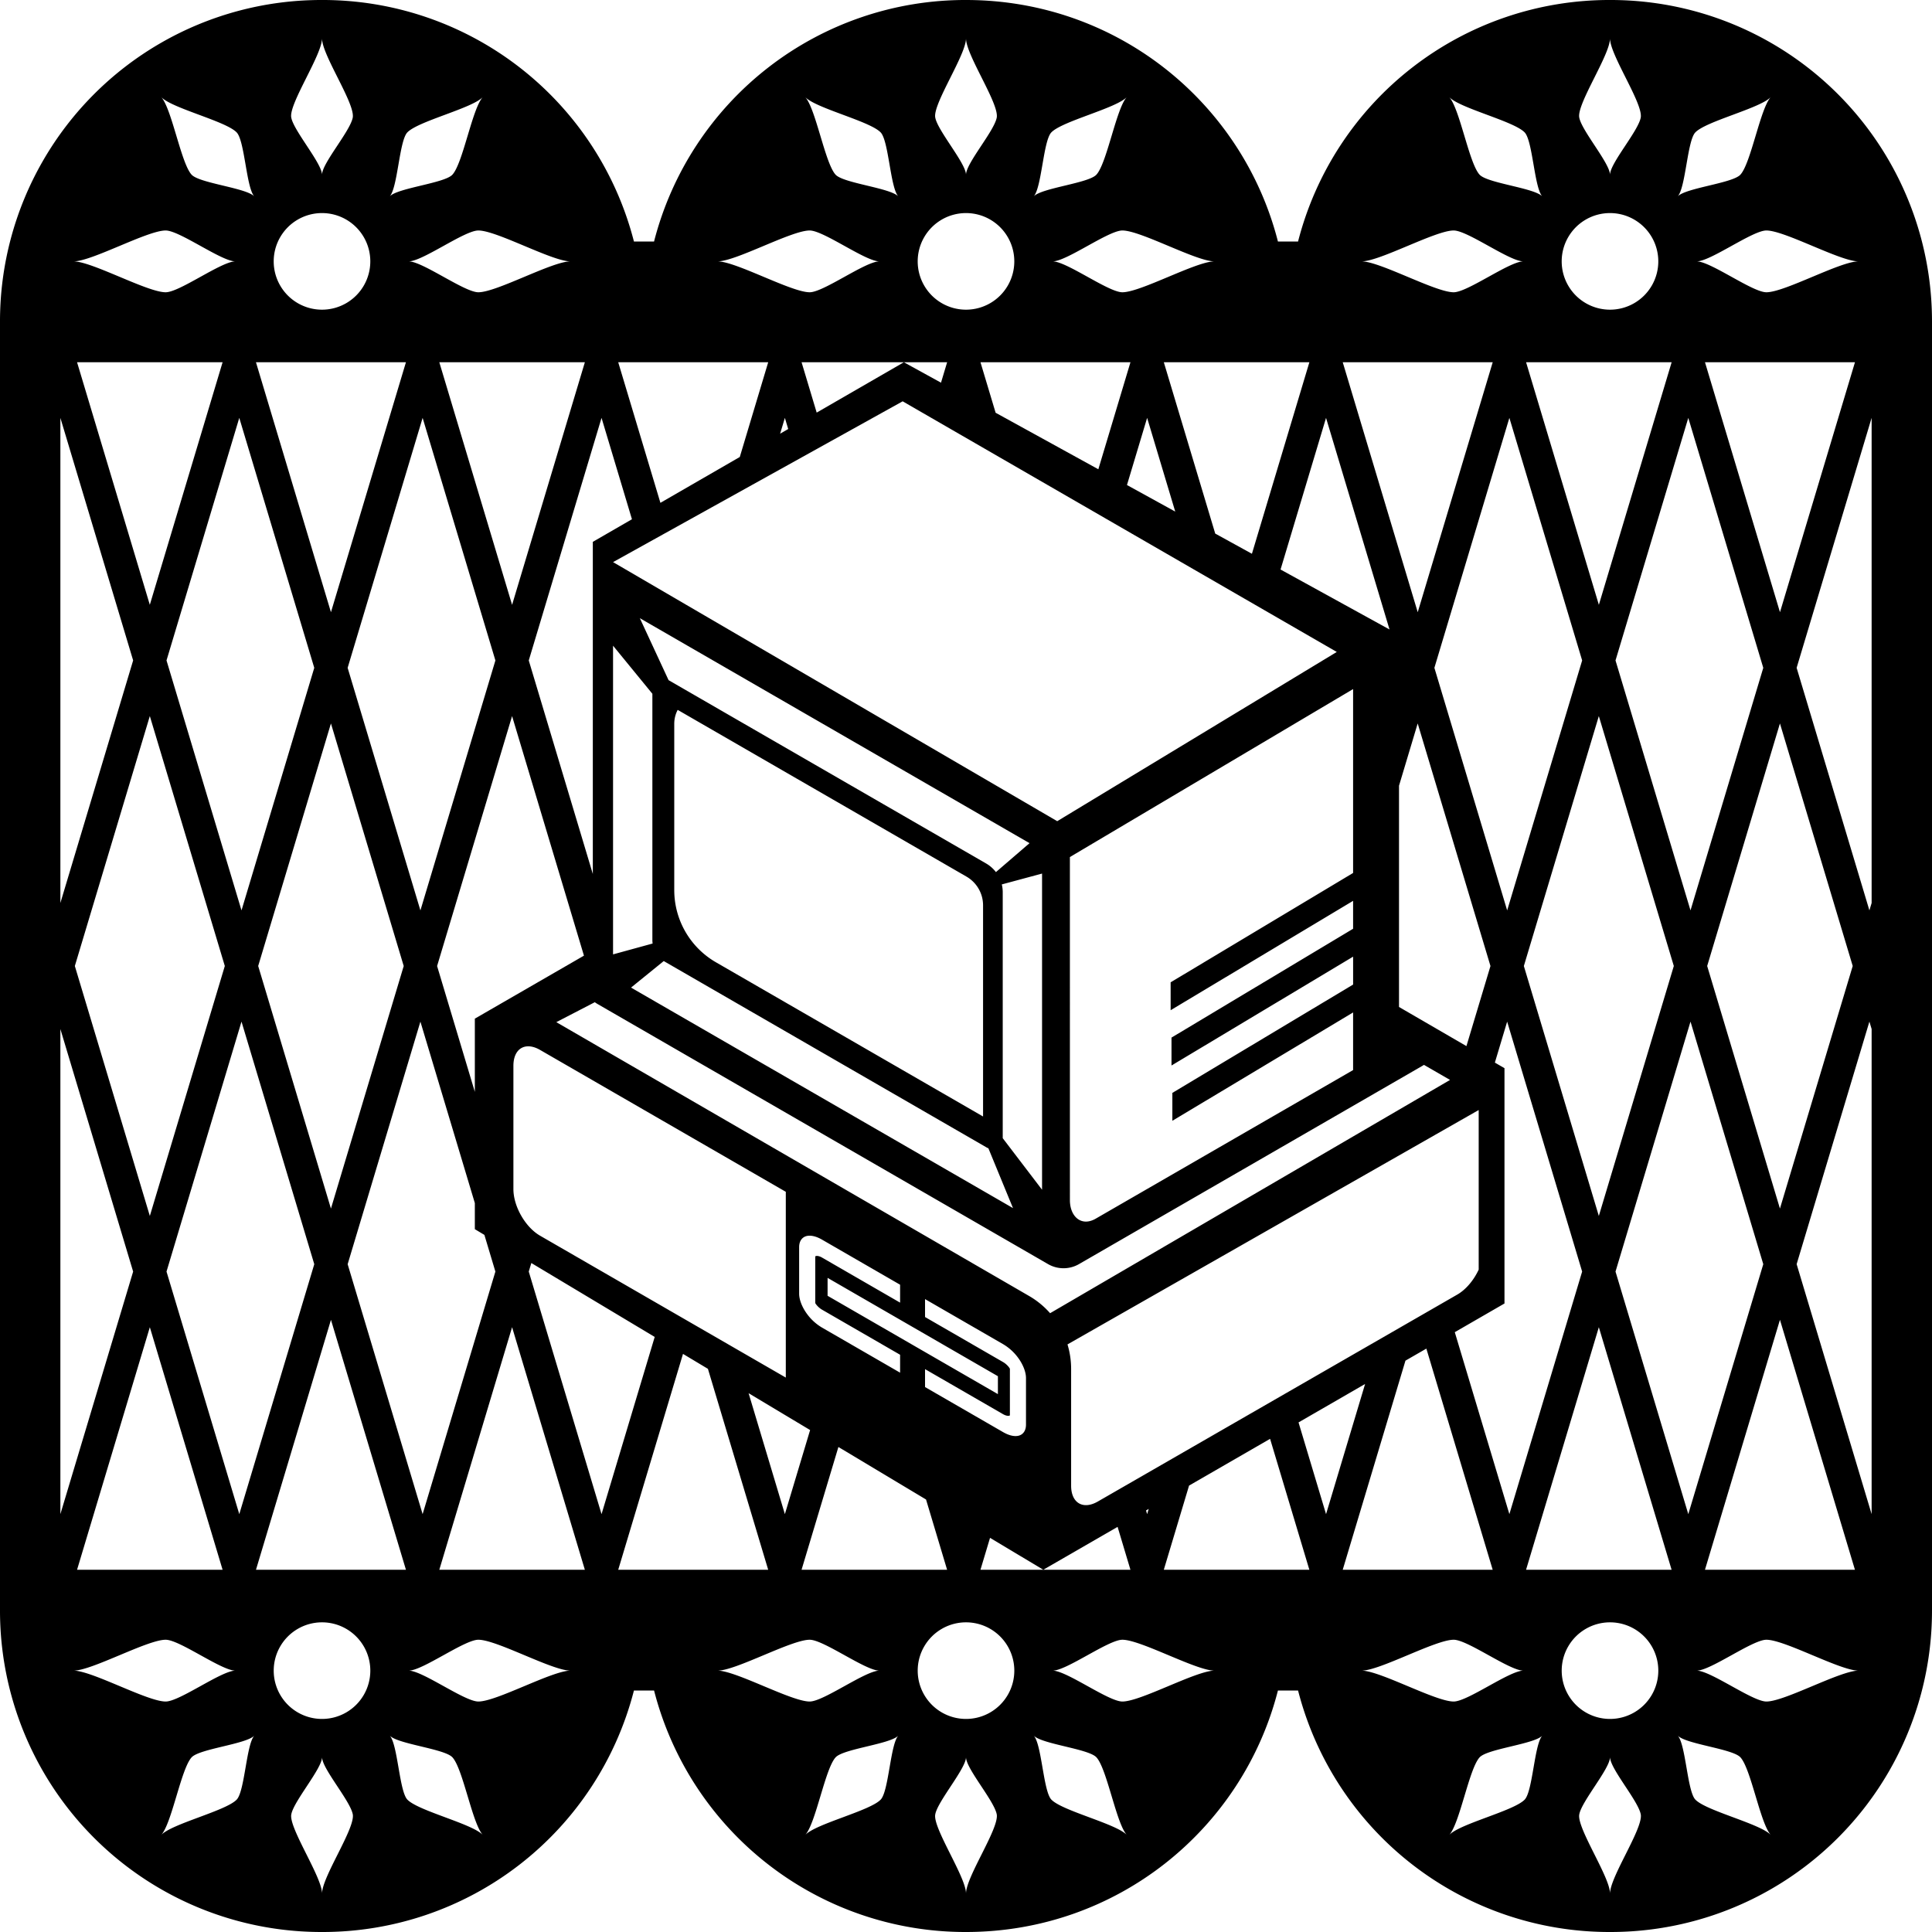 <svg xmlns="http://www.w3.org/2000/svg" width="604.724" height="604.724" viewBox="0 0 160 160"><path fill="#000" d="M26.666 0A26.61 26.61 0 0 0 0 26.667v3.334 100 3.334A26.61 26.61 0 0 0 26.666 160a26.61 26.61 0 0 0 25.834-20h1.667A26.61 26.61 0 0 0 80 160c12.47 0 22.887-8.473 25.833-20h1.667a26.61 26.61 0 0 0 25.834 20A26.61 26.61 0 0 0 160 133.334V130v-100-3.334A26.61 26.61 0 0 0 133.333 0 26.61 26.61 0 0 0 107.5 20h-1.667C102.887 8.473 92.47 0 80 0a26.61 26.61 0 0 0-25.834 20H52.5A26.61 26.61 0 0 0 26.666 0zm.001 3.184h.001c0 1.373 2.745 5.382 2.546 6.549-.216 1.138-2.524 3.761-2.546 4.724l-.001.014c0-.938-2.362-3.665-2.546-4.738-.001-.009-.004-.018-.005-.026v-.001c-.17-1.15 2.551-5.167 2.551-6.522zm53.333 0h.001c0 1.373 2.745 5.382 2.546 6.549-.216 1.138-2.524 3.761-2.546 4.724l-.001.014c0-.938-2.362-3.665-2.546-4.738-.001-.009-.004-.018-.005-.026v-.001C77.28 8.557 80 4.539 80 3.184zm53.333 0h.001c0 1.373 2.745 5.382 2.546 6.549-.216 1.138-2.523 3.761-2.545 4.724l-.002.014c0-.938-2.361-3.665-2.545-4.738-.001-.009-.004-.019-.005-.027v-.001c-.17-1.15 2.551-5.167 2.551-6.522zM13.344 8.033c.879.938 5.382 2.001 6.261 2.939.665.709.793 4.587 1.458 5.296-.665-.709-4.526-1.088-5.191-1.797-.879-.938-1.649-5.5-2.528-6.438zm26.645 0c-.879.938-1.649 5.5-2.528 6.438-.665.709-4.526 1.088-5.191 1.797.665-.709.793-4.587 1.458-5.296.879-.938 5.382-2.001 6.261-2.939zm26.688 0c.879.938 5.382 2.001 6.261 2.939.665.709.793 4.587 1.458 5.296-.665-.709-4.526-1.088-5.191-1.797-.879-.938-1.649-5.5-2.528-6.438zm26.645 0c-.879.938-1.649 5.5-2.528 6.438-.665.709-4.526 1.088-5.191 1.797.665-.709.793-4.587 1.458-5.296.879-.938 5.382-2.001 6.261-2.939zm26.688 0c.879.938 5.382 2.001 6.261 2.939.665.709.793 4.587 1.458 5.296-.665-.709-4.526-1.088-5.191-1.797-.879-.938-1.649-5.5-2.528-6.438zm26.645 0c-.879.938-1.649 5.5-2.528 6.438-.665.709-4.526 1.088-5.191 1.797.665-.709.793-4.587 1.458-5.296.879-.938 5.382-2.001 6.261-2.939zM26.667 17.646a4 4 0 1 1 0 8 4 4 0 1 1 0-8zm53.333 0a4 4 0 1 1 0 8 4 4 0 1 1 0-8zm53.333 0a4 4 0 1 1 0 8 4 4 0 1 1 0-8zM13.719 19.088c1.155 0 4.618 2.558 5.773 2.558-1.155 0-4.618 2.558-5.773 2.558-1.526 0-6.105-2.558-7.631-2.558 1.526 0 6.105-2.558 7.631-2.558zm25.896 0c1.526 0 6.105 2.558 7.631 2.558-1.526 0-6.105 2.558-7.631 2.558-1.155 0-4.618-2.558-5.773-2.558 1.155 0 4.618-2.558 5.773-2.558zm27.438 0c1.155 0 4.618 2.558 5.773 2.558-1.155 0-4.618 2.558-5.773 2.558-1.526 0-6.105-2.558-7.631-2.558 1.526 0 6.105-2.558 7.631-2.558zm25.896 0c1.526 0 6.105 2.558 7.631 2.558-1.526 0-6.105 2.558-7.631 2.558-1.155 0-4.618-2.558-5.773-2.558 1.155 0 4.618-2.558 5.773-2.558zm27.438 0c1.155 0 4.618 2.558 5.773 2.558-1.155 0-4.618 2.558-5.773 2.558-1.526 0-6.105-2.558-7.631-2.558 1.526 0 6.105-2.558 7.631-2.558zm25.896 0c1.526 0 6.105 2.558 7.631 2.558-1.526 0-6.105 2.558-7.631 2.558-1.155 0-4.618-2.558-5.773-2.558 1.155 0 4.618-2.558 5.773-2.558zM6.382 30.001h12.052l-6.027 20.087zm14.816 0h12.42l-6.21 20.7-6.21-20.699zm15.184 0h12.054L42.409 50.09zm14.817 0h12.42l-2.353 7.845-6.574 3.796zm15.184 0h8.471l-7.22 4.169zm8.473 0h3.581 0l-.507 1.691zm6.344 0h12.419l-2.659 8.862-8.507-4.681-1.254-4.18zm15.183 0h12.054l-4.758 15.86-3.039-1.672zm14.817 0h12.42l-6.21 20.7zm15.184 0h12.054 0l-6.027 20.089zm14.817 0h12.419l-6.21 20.7-6.21-20.699zm-66.447 3.234l35.952 20.757-23.151 14.015-36.784-21.455zM155 34.605v40.176l-.184.613-6.027-20.088zm-60 .001l2.328 7.761-3.997-2.199zm-90 .001l6.026 20.087L5 74.781zm14.816 0l6.21 20.7L20 75.394l-6.21-20.7zm15.184 0l6.027 20.089-6.21 20.7-6.027-20.089zm30 0l.276.922-.669.387zm60 0l6.027 20.089-6.21 20.7-6.027-20.089zm-75.183.001l2.518 8.394-3.24 1.871v27.506L43.79 54.696zm60 0l5.257 17.523-9.024-4.966zm30 0l6.21 20.7L140 75.395l-6.21-20.7zM52.988 51.194l32.273 18.633-2.783 2.397a2.75 2.75 0 0 0-.81-.713L57.555 57.59l-2.187-1.263zm-2.218 2.28l3.257 3.981v20.396c0 .096.007.192.02.288l-3.277.899zm61.288 3.592v15.229l-15.111 9.056v2.309a.54.54 0 0 0 .036-.02l15.075-9.036v2.312l-15.039 9.013v2.309c.012-.006.024-.012.036-.019l15.004-8.993v2.311L97.09 90.508v2.309a.54.54 0 0 0 .036-.02l14.932-8.951v4.773L90.74 100.926c-1.184.684-2.135-.17-2.135-1.538l-.001-28.411zm-55.935 1.723l23.916 13.808a2.75 2.75 0 0 1 1.165 1.329c.046.111.085.224.116.34a2.75 2.75 0 0 1 .093.712v17.485L59.292 79.693c-2.137-1.233-3.453-3.513-3.453-5.98V59.937a2.46 2.46 0 0 1 .284-1.148zm-43.715.512L18.618 80l-6.209 20.7L6.198 80zm120 .001L138.618 80l-6.21 20.7-6.209-20.699zm-90 .001l5.952 19.84-9.036 5.217v6.063l-3.126-10.42zm-15.001.61l6.027 20.089-6.027 20.088L21.382 80zm90 0l6.027 20.089-1.99 6.632-5.584-3.241V65.071zm30 0L153.434 80l-6.027 20.088L141.381 80zM86.299 72.345v26.184l-3.257-4.27v-2.297-.001-18.068a2.75 2.75 0 0 0-.077-.649zM54.97 79.589a1.98 1.98 0 0 0 .092.056l26.648 15.384c.049.029.102.052.156.071l-.008.006 2.034 4.944-31.632-18.262zm-5.711 3.41c.074.054.15.104.229.149l37.306 21.539c.793.458 1.771.458 2.564 0l28.424-16.41a2.57 2.57 0 0 0 .144-.089l2.16 1.247-33.121 19.319c-.492-.559-1.078-1.044-1.742-1.428L46.071 84.65zM140 84.606l6.027 20.088-6.21 20.701-6.027-20.088zm14.816 0l.184.613v40.176l-6.21-20.702zM20 84.606l6.027 20.089-6.21 20.7-6.027-20.089zm104.816.001l6.21 20.699L125 125.394l-4.521-15.069 4.116-2.376V88.462l-.796-.462zm-90 .001l4.508 15.025v2.162l.791.474.911 3.037L35 125.394l-6.209-20.698zM5 85.22l6.026 20.087L5 125.394zm38.792 1.432h0c.284.009.601.106.935.299l20.35 11.749v15.385l-20.35-11.749c-1.224-.707-2.209-2.43-2.209-3.864V88.264c0-.986.466-1.571 1.154-1.61.039-.003.079-.003.119-.002zm78.667 5.276v13.216c-.402.867-1.047 1.65-1.777 2.07L90.916 124.35c-1.225.705-2.21.122-2.21-1.312v-9.67a6.98 6.98 0 0 0-.301-2.03zm-55.355 10.409c.293.012.626.124.977.327h0l6.461 3.731v1.484l-6.461-3.731c-.214-.124-.395-.151-.486-.132-.064.014-.077.032-.08.037v.001h0v.001h0 .001v3.85h-.001v.001h0a.56.56 0 0 0 .08.129 1.7 1.7 0 0 0 .486.429l6.461 3.731v1.484l-6.461-3.731a4.15 4.15 0 0 1-1.257-1.146c-.354-.483-.642-1.116-.642-1.666v-3.854c0-.55.289-.849.642-.924.088-.019.182-.026.28-.022zm-23.101 2.261l10.217 6.122-4.403 14.676-6.027-20.089zm24.534 1.23l14.105 8.144v1.483l-14.105-8.143zm8.071 1.758l6.461 3.73a4.16 4.16 0 0 1 1.259 1.147c.354.483.64 1.115.64 1.664v3.855c0 .55-.287.849-.64.924s-.791-.036-1.259-.306l-6.461-3.73v-1.484l6.461 3.73c.214.124.395.151.487.132.063-.013.076-.031.079-.037h0v-3.852l.001.001c-.001-.006-.013-.038-.08-.13-.091-.125-.273-.306-.487-.43l-6.461-3.73zm70.8 1.714l6.21 20.701h-12.42 0zm-119.999.003L33.618 130H21.199zm15 .61L48.435 130H36.382zm90 0L138.435 130h-12.053zm-120 .001L18.434 130H6.382zm105.716 1.772L123.618 130h-12.419l5.195-17.317zm-61.562.438l2.064 1.237L63.618 130H51.199zm56.489 2.491l-3.234 10.781-2.279-7.598zm-51.056.764l5.094 3.052L65 125.395zm43.187 3.779L108.435 130H96.382l2.091-6.97zm-35.75.676l7.257 4.348L78.435 130H66.382zm25.698 5.127l-.13.435-.092-.306zm-2.577 1.488L93.618 130h-7.218-5.202l.793-2.642L86.401 130zm-65.886 7.906a4 4 0 1 1 0 8 4 4 0 1 1 0-8zm53.333 0a4 4 0 1 1 0 8 4 4 0 1 1 0-8zm53.333 0a4 4 0 1 1 0 8 4 4 0 1 1 0-8zm-119.614 1.442c1.155 0 4.618 2.558 5.773 2.558-1.155 0-4.618 2.558-5.773 2.558-1.526 0-6.105-2.558-7.631-2.558 1.526 0 6.105-2.558 7.631-2.558zm25.896 0c1.526 0 6.105 2.558 7.631 2.558-1.526 0-6.105 2.558-7.631 2.558-1.155 0-4.618-2.558-5.773-2.558 1.155 0 4.618-2.558 5.773-2.558zm27.438 0c1.155 0 4.618 2.558 5.773 2.558-1.155 0-4.618 2.558-5.773 2.558-1.526 0-6.105-2.558-7.631-2.558 1.526 0 6.105-2.558 7.631-2.558zm25.896 0c1.526 0 6.105 2.558 7.631 2.558-1.526 0-6.105 2.558-7.631 2.558-1.155 0-4.618-2.558-5.773-2.558 1.155 0 4.618-2.558 5.773-2.558zm27.438 0c1.155 0 4.618 2.558 5.773 2.558-1.155 0-4.618 2.558-5.773 2.558-1.526 0-6.105-2.558-7.631-2.558 1.526 0 6.105-2.558 7.631-2.558zm25.896 0c1.526 0 6.105 2.558 7.631 2.558-1.526 0-6.105 2.558-7.631 2.558-1.155 0-4.618-2.558-5.773-2.558 1.155 0 4.618-2.558 5.773-2.558zm-125.218 7.936c-.665.709-.793 4.587-1.458 5.296-.879.938-5.382 2.001-6.261 2.939.879-.938 1.649-5.5 2.528-6.438.665-.709 4.526-1.088 5.191-1.797zm11.207 0c.665.709 4.526 1.088 5.191 1.797.879.938 1.649 5.5 2.528 6.438-.879-.938-5.382-2.001-6.261-2.939-.665-.709-.793-4.587-1.458-5.296zm42.126 0c-.665.709-.793 4.587-1.458 5.296-.879.938-5.382 2.001-6.261 2.939.879-.938 1.649-5.5 2.528-6.438.665-.709 4.526-1.088 5.191-1.797zm11.207 0c.665.709 4.526 1.088 5.191 1.797.879.938 1.649 5.5 2.528 6.438-.879-.938-5.382-2.001-6.261-2.939-.665-.709-.793-4.587-1.458-5.296zm42.126 0c-.665.709-.793 4.587-1.458 5.296-.879.938-5.382 2.001-6.261 2.939.879-.938 1.649-5.5 2.528-6.438.665-.709 4.526-1.088 5.191-1.797zm11.207 0c.665.709 4.526 1.088 5.191 1.797.879.938 1.649 5.5 2.528 6.438-.879-.938-5.382-2.001-6.261-2.939-.665-.709-.793-4.587-1.458-5.296zm-5.604 1.794h.001c.023.974 2.33 3.597 2.546 4.735.199 1.167-2.546 5.176-2.546 6.549h-.001c0-1.355-2.72-5.372-2.551-6.522v-.001c.001-.01.004-.017.005-.026.184-1.074 2.545-3.8 2.545-4.738zm-106.666 0h.001 0l.001.01c.023.963 2.33 3.586 2.546 4.724.199 1.167-2.546 5.176-2.546 6.549h-.001c0-1.355-2.721-5.372-2.551-6.522h0c.001-.01.004-.017.005-.026.183-1.072 2.54-3.794 2.546-4.735zm53.333 0H80h0l.001.01c.023.963 2.33 3.586 2.546 4.724.199 1.167-2.546 5.176-2.546 6.549H80c0-1.355-2.721-5.372-2.551-6.522h0c.001-.01.004-.017.005-.026.183-1.072 2.54-3.794 2.546-4.735z"/></svg>
